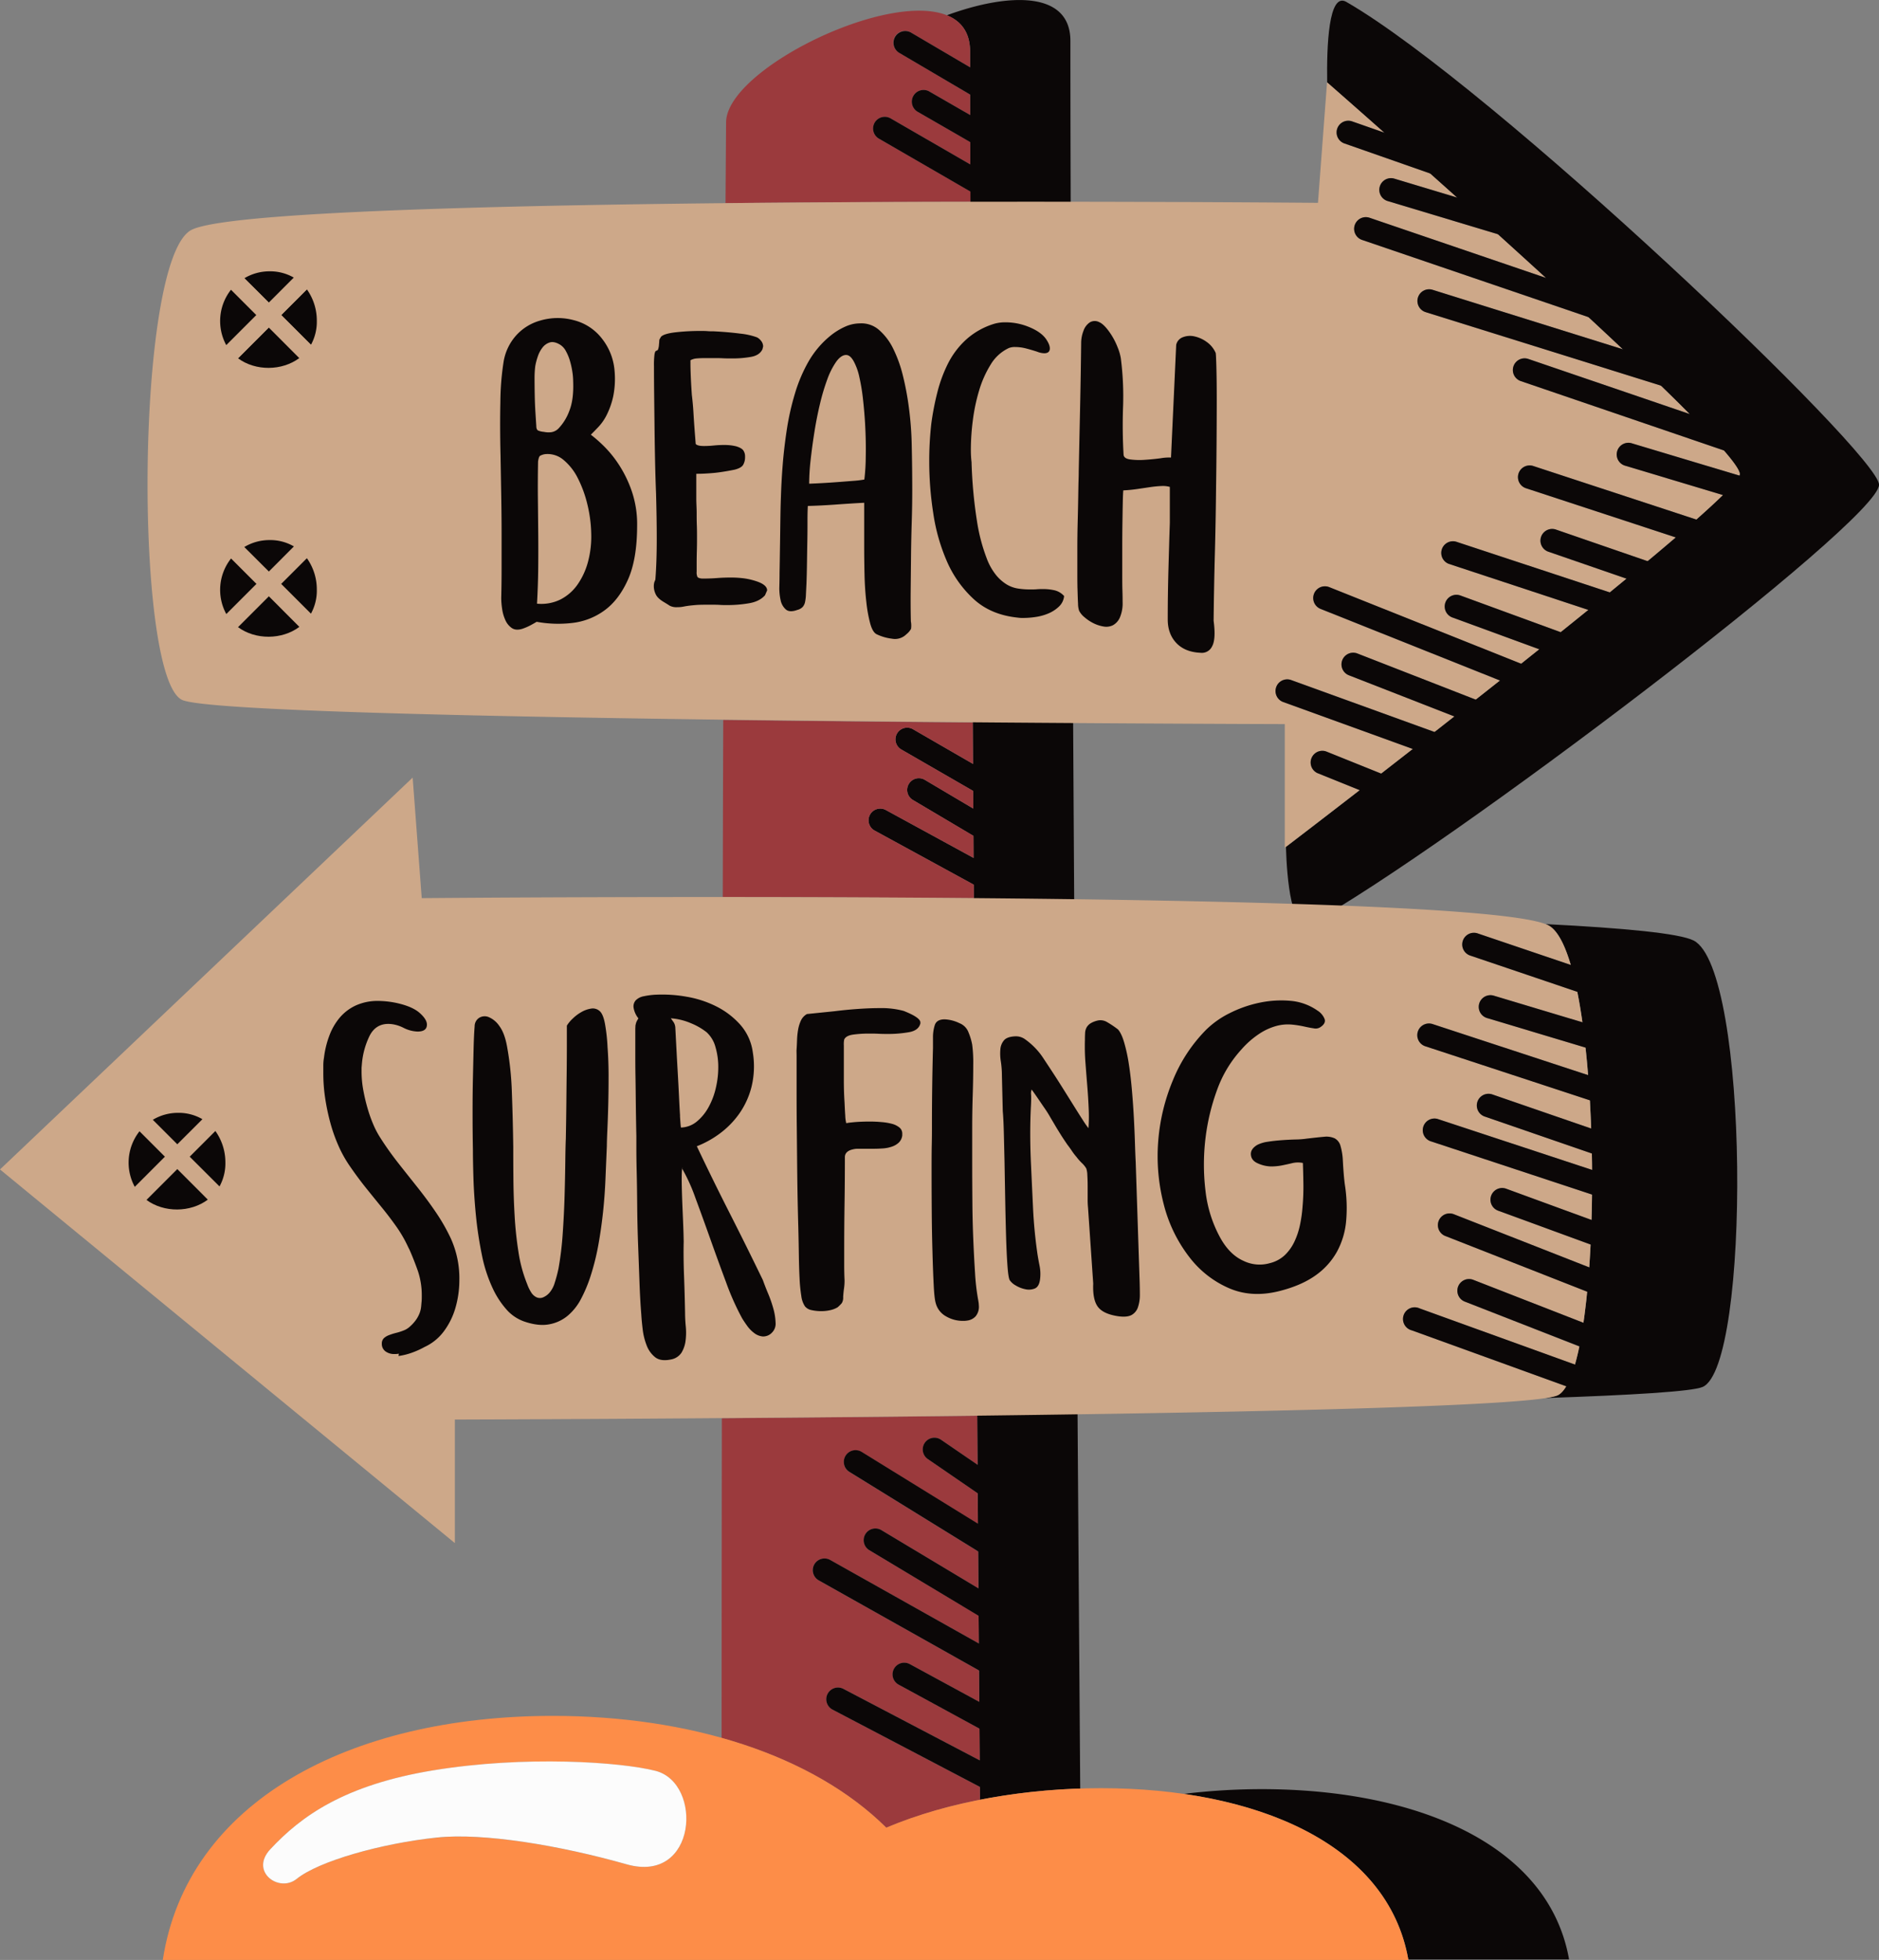 <svg xmlns="http://www.w3.org/2000/svg" width="1035.71" height="1080" viewBox="0 0 1035.71 1080"><rect x="0" y="0" width="1035.71" height="1080" fill="#808080" stroke="none"/><g id="Layer_2" data-name="Layer 2"><g id="Surfing04_551959948"><g id="Surfing04_551959948-2" data-name="Surfing04_551959948"><path d="M776.26 1079.74h88.62c-11.31-64.18-85.34-93.85-169.38-93.85a357.88 357.88.0 0 0-43 2.62C716.25 997.69 766.92 1027.22 776.26 1079.74z" fill="#0b0707"/><path d="M534.71 28.39c0 208.65 4.13 787.05 5.42 963.36a349.55 349.55.0 0 1 55.29-6.19C594.12 808.89 590 231 590 22.48 590-5.18 555.8-4 521.89 8.42 529.81 11.59 534.71 17.93 534.71 28.39z" fill="#0b0707"/><path d="M742.1 1.05c-9.81-5.67-10.87 24.41-10.55 44.41 3.3 2.88 227.14 198.59 227.4 215.79.2 13.69-237 195.41-250.14 205.44.53 17.46 3 48.18 14 42.13 74.08-40.8 312.57-221.39 312.92-241.67C1036 250.36 822.27 47.24 742.1 1.05z" fill="#0b0707"/><path d="M933.44 518.22c-7.85-3.91-38.16-6.82-81.47-9h0l1.49.65c31 16.24 31.56 247.22 5 259l-1 .36-.32.1-1.32.32h-.06l-1.82.36-.35.06-2.05.32h-.11c48-1.62 81.11-3.62 87-6.1C965 753.17 964.44 533.66 933.44 518.22z" fill="#0b0707"/><path d="M458.92 942.06a6.44 6.44.0 1 1 6-11.41L540 970c0-5.57-.08-11.37-.12-17.48l-44.5-24.2A6.43 6.43.0 1 1 501.49 917l38.24 20.78c0-5.58-.06-11.36-.12-17.29l-88.36-49.65a6.44 6.44.0 0 1 6.31-11.23l81.95 46c0-5-.07-10.1-.11-15.31L479 854.11a6.45 6.45.0 0 1 6.64-11.05l53.66 32.2c-.06-6.62-.1-13.43-.15-20.34L468.2 811.13a6.45 6.45.0 0 1 6.77-11L539 839.7q-.06-8.33-.12-16.88L511.42 804a6.44 6.44.0 1 1 7.28-10.63l20.11 13.78c-.06-8.87-.13-17.86-.18-27-49.22.61-97.85 1-140.74 1.37-.08 70.12-.13 131.13-.14 176.15 36.51 10.23 67.94 26.89 90.77 49.5a264.33 264.33.0 0 1 51.61-15.35c0-2.3.0-4.72.0-7.14z" fill="#9b3a3d"/><path d="M544.84 986.27a6.52 6.52.0 0 1-3-.73l-82.94-43.48a6.44 6.44.0 1 1 6-11.41l82.93 43.48a6.43 6.43.0 0 1-3 12.14z" fill="#0b0707"/><path d="M547.8 955.94a6.46 6.46.0 0 1-3.08-.78l-49.37-26.85A6.43 6.43.0 1 1 501.49 917l49.39 26.85a6.44 6.44.0 0 1-3.08 12.09z" fill="#0b0707"/><path d="M550 925.35a6.57 6.57.0 0 1-3.16-.83l-95.54-53.68a6.44 6.44.0 0 1 6.31-11.23l95.54 53.67A6.44 6.44.0 0 1 550 925.35z" fill="#0b0707"/><path d="M552.09 896.9a6.5 6.5.0 0 1-3.31-.92L479 854.11a6.45 6.45.0 0 1 6.64-11.05l69.78 41.87a6.45 6.45.0 0 1-3.33 12z" fill="#0b0707"/><path d="M565.51 870.06a6.48 6.48.0 0 1-3.38-1l-93.93-58a6.45 6.45.0 0 1 6.77-11l93.93 58a6.44 6.44.0 0 1-3.39 11.92z" fill="#0b0707"/><path d="M554.24 832a6.37 6.37.0 0 1-3.63-1.13L511.42 804a6.44 6.44.0 1 1 7.28-10.63l39.19 26.84A6.44 6.44.0 0 1 554.24 832z" fill="#0b0707"/><path d="M544.05 490.58a6.59 6.59.0 0 1-3.08-.79l-59.05-32.21a6.45 6.45.0 0 1 6.17-11.32l59 32.21a6.45 6.45.0 0 1-3.08 12.11z" fill="#0b0707"/><path d="M547.26 465.87A6.49 6.49.0 0 1 544 465L503.2 440.82a6.44 6.44.0 1 1 6.56-11.09l40.78 24.16a6.43 6.43.0 0 1-3.28 12z" fill="#0b0707"/><path d="M558.53 447.62a6.44 6.44.0 0 1-3.21-.86L496.81 413a6.44 6.44.0 1 1 6.44-11.16l58.52 33.82a6.44 6.44.0 0 1-3.24 12z" fill="#0b0707"/><path d="M481.92 457.58a6.45 6.45.0 0 1 6.17-11.32l48.54 26.48c0-4.05.0-8.11-.06-12.16L503.2 440.82a6.44 6.44.0 1 1 6.56-11.09l26.71 15.83c0-3.26.0-6.48-.06-9.73L496.81 413a6.44 6.44.0 1 1 6.44-11.16l33.08 19.11c-.05-7.59-.1-15.26-.13-22.81-43-.36-90.36-.81-137.55-1.42-.11 32.39-.19 65.1-.27 97.67 42.88.0 90.52.17 138.39.58.0-2.48.0-5 0-7.45z" fill="#9b3a3d"/><path d="M484.47 76.4a6.44 6.44.0 1 1 6.44-11.16L534.8 90.61c0-4.18.0-8.29.0-12.32l-29.1-16.78a6.45 6.45.0 0 1 6.44-11.17L534.74 63.4c0-3.85.0-7.61.0-11.28l-39-23A6.44 6.44.0 1 1 502.23 18l32.48 19.11V28.39c0-54.81-134.21 3.35-134.49 39q-.15 21.38-.31 44.56c45.87-.47 92.18-.69 135-.75.0-1.93.0-3.81.0-5.7z" fill="#9b3a3d"/><path d="M546.18 111.08a6.35 6.35.0 0 1-3.21-.87L484.47 76.4a6.44 6.44.0 1 1 6.44-11.16l58.5 33.81a6.44 6.44.0 0 1-3.23 12z" fill="#0b0707"/><path d="M554.51 88.67a6.44 6.44.0 0 1-3.21-.86l-45.63-26.3a6.45 6.45.0 0 1 6.44-11.17l45.63 26.31a6.44 6.44.0 0 1-3.23 12z" fill="#0b0707"/><path d="M577.85 76.46a6.37 6.37.0 0 1-3.26-.9l-78.9-46.43A6.44 6.44.0 1 1 502.23 18l78.9 46.42a6.44 6.44.0 0 1-3.28 12z" fill="#0b0707"/><path d="M778.16 733.07A6.45 6.45.0 1 1 782.55 721l85.55 31c.87-3 1.69-6.39 2.44-10L807.4 717.24a6.44 6.44.0 1 1 4.68-12l60.7 23.67c.79-5.34 1.48-11.08 2.07-17.14l-78.19-30.69a6.44 6.44.0 1 1 4.7-12L876 698.38c.29-4.1.54-8.31.75-12.6l-51-18.64a6.44 6.44.0 0 1 4.43-12.1l47.06 17.22c.13-4.63.24-9.29.28-14L788.94 629a6.44 6.44.0 1 1 4-12.23l84.61 27.9c0-3-.06-6-.11-9.07l-59.1-20.37a6.44 6.44.0 0 1 4.21-12.18l54.51 18.8c-.2-5.24-.43-10.43-.73-15.56l-90.63-29.73a6.44 6.44.0 1 1 4-12.24l85.65 28.09c-.42-5.18-.88-10.24-1.42-15.16L819.71 561a6.44 6.44.0 1 1 3.69-12.34l48.84 14.66c-.85-6-1.79-11.59-2.83-16.79L810.5 526.59a6.44 6.44.0 1 1 4.12-12.2l51.2 17.33c-3.38-11.44-7.49-19.26-12.36-21.81-38.63-20.23-621-15-621-15l-5-66.42L0 644.41l250.72 205.9V782.23s581.16-1.47 607.73-13.29c1.74-.77 3.36-2.5 4.87-5.05z" fill="#cda889"/><path d="M873.75 767.27l-2.19-.39-93.4-33.81A6.45 6.45.0 1 1 782.55 721L876 754.77a6.44 6.44.0 0 1-2.2 12.5z" fill="#0b0707"/><path d="M879.25 744.8l-2.34-.44L807.4 717.24a6.44 6.44.0 1 1 4.68-12l69.51 27.1a6.45 6.45.0 0 1-2.34 12.45z" fill="#0b0707"/><path d="M883.81 714.81l-2.35-.44-84.8-33.28a6.44 6.44.0 1 1 4.7-12l84.81 33.28a6.44 6.44.0 0 1-2.36 12.43z" fill="#0b0707"/><path d="M888.11 689.53l-2.21-.4-60.12-22a6.44 6.44.0 0 1 4.43-12.1l60.11 22a6.43 6.43.0 0 1-2.21 12.48z" fill="#0b0707"/><path d="M891.86 662.63l-2-.31L788.94 629a6.44 6.44.0 1 1 4-12.23l100.92 33.27a6.44 6.44.0 0 1-2 12.56z" fill="#0b0707"/><path d="M882.74 637.08l-2.1-.35-62.27-21.47a6.44 6.44.0 0 1 4.21-12.18l62.26 21.47a6.44 6.44.0 0 1-2.1 12.53z" fill="#0b0707"/><path d="M890.8 610.72l-2-.31-103-33.82a6.44 6.44.0 1 1 4-12.24l103 33.81a6.44 6.44.0 0 1-2 12.56z" fill="#0b0707"/><path d="M899.39 556.32l-2.07-.34L810.5 526.59a6.44 6.44.0 1 1 4.12-12.2l86.83 29.4a6.44 6.44.0 0 1-2.06 12.53z" fill="#0b0707"/><path d="M886 580.61l-1.85-.28L819.71 561a6.44 6.44.0 1 1 3.69-12.34L887.81 568A6.44 6.44.0 0 1 886 580.61z" fill="#0b0707"/><path d="M749.43 435.4 726.14 426A6.44 6.44.0 0 1 731 414.09l30.28 12.17 17.43-13.57-71.35-25.84a6.44 6.44.0 1 1 4.39-12.11l78.95 28.59 10.94-8.58-58.07-22.64a6.44 6.44.0 1 1 4.69-12l65.15 25.4L826.74 375l-98.82-39.43a6.45 6.45.0 0 1 4.77-12l105.69 42.19 10-8-47.85-17.52A6.44 6.44.0 0 1 805 328.15l55.19 20.19c5.17-4.13 10.26-8.24 15.25-12.27L798.6 310.72a6.44 6.44.0 0 1 4-12.23l84.65 27.93 9.22-7.57-43.25-14.91a6.45 6.45.0 0 1 4.2-12.19l50.67 17.47c5.5-4.57 10.7-9 15.52-13.09L841 269a6.45 6.45.0 0 1 4-12.26L935 286.29c5.85-5.17 10.8-9.72 14.67-13.52l-53.72-16.11a6.44 6.44.0 1 1 3.7-12.33l59.15 17.74.18-.82c0-2-3.23-6.61-8.83-13.07L838.26 210a6.44 6.44.0 0 1 4.16-12.2l88.82 30.29c-4.84-4.88-10.17-10.15-15.89-15.68L785.81 172a6.44 6.44.0 1 1 3.85-12.3l104.7 32.72c-6.1-5.76-12.43-11.67-18.91-17.69L750.77 132.2A6.44 6.44.0 1 1 754.92 120L852 153.1c-8.84-8.1-17.74-16.17-26.48-24.08L764.94 110.8a6.44 6.44.0 1 1 3.72-12.33L803 108.81c-5.1-4.57-10.07-9-14.86-13.28L741.05 79.05a6.44 6.44.0 0 1 4.26-12.16L762.85 73c-19-16.83-31.38-27.64-31.38-27.64l-5 66.42s-582.37-5.29-621 14.94c-31 16.24-31.56 247.22-5 259s607.71 13.29 607.71 13.29v68.08S724.81 454.46 749.43 435.4z" fill="#cda889"/><path d="M802.9 421.05l-2.19-.37-93.4-33.83a6.44 6.44.0 1 1 4.39-12.11l93.39 33.83a6.43 6.43.0 0 1-2.19 12.48z" fill="#0b0707"/><path d="M815.37 399.67l-2.33-.44-69.52-27.12a6.44 6.44.0 1 1 4.69-12l69.5 27.09a6.45 6.45.0 0 1-2.34 12.46z" fill="#0b0707"/><path d="M765.05 441.19l-2.4-.47L726.14 426A6.44 6.44.0 0 1 731 414.09l36.5 14.69a6.44 6.44.0 0 1-2.4 12.41z" fill="#0b0707"/><path d="M856.43 386.33l-2.37-.47L727.92 335.53a6.45 6.45.0 0 1 4.77-12l126.13 50.34a6.45 6.45.0 0 1-2.39 12.44z" fill="#0b0707"/><path d="M862.89 362.64l-2.22-.39-60.12-22A6.44 6.44.0 0 1 805 328.15l60.13 22a6.44 6.44.0 0 1-2.21 12.49z" fill="#0b0707"/><path d="M901.53 344.34l-2-.33L798.6 310.72a6.44 6.44.0 0 1 4-12.23l100.9 33.29a6.44 6.44.0 0 1-2 12.56z" fill="#0b0707"/><path d="M917.63 325.76l-2.11-.35-62.26-21.47a6.45 6.45.0 0 1 4.2-12.19l62.27 21.47a6.45 6.45.0 0 1-2.1 12.54z" fill="#0b0707"/><path d="M946.08 303.15l-2-.33L841 269a6.45 6.45.0 0 1 4-12.26l103 33.82a6.44 6.44.0 0 1-2 12.56z" fill="#0b0707"/><path d="M928.37 216.2l-1.93-.29L785.81 172a6.44 6.44.0 1 1 3.85-12.3l140.62 43.94a6.44 6.44.0 0 1-1.91 12.59z" fill="#0b0707"/><path d="M908.51 185.61l-2.08-.35L750.77 132.2A6.44 6.44.0 1 1 754.92 120l155.67 53.06a6.44 6.44.0 0 1-2.08 12.54z" fill="#0b0707"/><path d="M968.63 254.13l-2.09-.35L838.26 210a6.44 6.44.0 0 1 4.16-12.2L970.7 241.59a6.44 6.44.0 0 1-2.07 12.54z" fill="#0b0707"/><path d="M962.19 276.25l-1.86-.26-64.41-19.33a6.44 6.44.0 1 1 3.7-12.33L964 263.65a6.43 6.43.0 0 1-1.84 12.6z" fill="#0b0707"/><path d="M843 134l-1.86-.28L764.94 110.8a6.44 6.44.0 1 1 3.72-12.33l76.21 22.93A6.45 6.45.0 0 1 843 134z" fill="#0b0707"/><path d="M810.27 102.88l-2.12-.36-67.1-23.47a6.44 6.44.0 0 1 4.26-12.16l67.1 23.48a6.44 6.44.0 0 1-2.14 12.51z" fill="#0b0707"/><path d="M669.61 306.2q.48-17.82.67-35.83.19-12.83.29-26.07c.06-8.82.1-16.82.1-24.05s-.07-13.18-.2-17.91-.25-7.34-.38-7.86a14.54 14.54.0 0 0-5.07-6.14 18 18 0 0 0-6.76-3 10.84 10.84.0 0 0-6.31.49 5.79 5.79.0 0 0-3.63 4.21l-2.86 62.09a26.17 26.17.0 0 0-5.73.39c-2.79.38-5.69.66-8.69.86a39.3 39.3.0 0 1-8-.2c-2.35-.3-3.59-1.18-3.72-2.59-.51-8.8-.6-17.66-.28-26.53a164.25 164.25.0 0 0-1.25-26.73 28.51 28.51.0 0 0-1.83-6.14 38.4 38.4.0 0 0-3.54-6.9c-2.43-3.7-4.63-6-6.61-6.81a5.23 5.23.0 0 0-5.17.21 9.18 9.18.0 0 0-3.45 4.68 18.4 18.4.0 0 0-1.25 6.71q-.2 17.43-.58 35.07t-.76 35.46c0 .52.0 2.11-.09 4.79s-.13 6-.2 10-.16 8.41-.29 13.32-.19 9.81-.19 14.66v12.17c0 3.91.0 7.38.1 10.46s.16 5.62.29 7.65a13.11 13.11.0 0 0 .57 3.84 11.11 11.11.0 0 0 3 3.63 23.07 23.07.0 0 0 4.89 3.27 19.71 19.71.0 0 0 5.56 1.82 8.28 8.28.0 0 0 5.17-.67 8.89 8.89.0 0 0 3.84-4.22 19.8 19.8.0 0 0 1.53-8.62c0-1.16.0-3.26-.1-6.33s-.09-6.64-.09-10.73v-13q0-6.9.09-13.13c.07-4.16.12-7.88.19-11.21s.16-5.68.29-7.09a76.64 76.64.0 0 0 7.86-.77l7.19-1.06q3.35-.47 6-.57a13.71 13.71.0 0 1 4.6.49v19.92c-.12 3.58-.26 7.57-.38 12s-.26 9-.39 13.71-.22 9.45-.29 14.17-.09 9.14-.09 13.23q0 8 4.76 13t13.31 5.37a6.22 6.22.0 0 0 6.38-3.55q2.19-3.93.84-14.08Q669.14 324 669.61 306.2zm-88.35 19.08a28.12 28.12.0 0 0-6.23-.68c-1.15.0-2.33.0-3.55.11s-2.52.09-3.93.09a41.48 41.48.0 0 1-6.42-.49 17.33 17.33.0 0 1-6.13-2.19 23.53 23.53.0 0 1-5.85-5.09 32.73 32.73.0 0 1-5.17-9.09 99.37 99.37.0 0 1-5.46-20.71 256.86 256.86.0 0 1-3-32.58c-.13-1-.22-2.13-.29-3.35s-.09-2.52-.09-3.93a127.29 127.29.0 0 1 1.05-15.43 101.2 101.2.0 0 1 3.45-16.58 58.47 58.47.0 0 1 6.42-14.47 23.07 23.07.0 0 1 10-9.1 8.87 8.87.0 0 1 3.45-.57 24.43 24.43.0 0 1 6.32.86c2.17.57 4 1.12 5.56 1.63l.29.09.28.11a11.17 11.17.0 0 0 3.64.75c2 0 3.07-.89 3.07-2.67.0-1.41-.71-3.13-2.11-5.19-1.79-2.53-4.82-4.72-9.1-6.5a33.93 33.93.0 0 0-13.13-2.69 21.79 21.79.0 0 0-6.13.76 40.79 40.79.0 0 0-15.43 8.54A45.78 45.78.0 0 0 522.7 2e2a77.23 77.23.0 0 0-6 16.09 152.08 152.08.0 0 0-3.35 17.25 180.8 180.8.0 0 0-1.15 21.47 185 185 0 0 0 2.2 27.88A104 104 0 0 0 522 309.46a61.49 61.49.0 0 0 14.85 20.8q9.39 8.53 24 10.06a19.23 19.23.0 0 0 3.45.19 45.55 45.55.0 0 0 6.8-.57 28 28 0 0 0 7-2 19.25 19.25.0 0 0 5.65-3.74 9.14 9.14.0 0 0 2.79-5.75A10.15 10.15.0 0 0 581.26 325.28zm-138.85 9.2a5.89 5.89.0 0 0 1.34-2.78 22.9 22.9.0 0 0 .48-4.12q.11-2.4.29-5.85c.13-3.44.23-7.29.29-11.5s.12-8.36.2-12.45.08-7.83.08-11.22.08-6 .2-7.76q7.27-.18 15.23-.76t15.82-1v24q0 7.68.19 15.71t1 15a77.75 77.75.0 0 0 2.12 11.78c.89 3.26 2.1 5.28 3.63 6a26.64 26.64.0 0 0 8.34 2.41 8.85 8.85.0 0 0 7.95-2.41 10 10 0 0 0 2.59-3 12.63 12.63.0 0 0-.09-4.13c-.13-5.48-.16-11.3-.1-17.42s.13-12.34.19-18.6.2-12.46.39-18.59.28-12 .28-17.63q0-12.65-.28-24.63a184.27 184.27.0 0 0-1.63-21.37 154.93 154.93.0 0 0-3.26-17.25 71.87 71.87.0 0 0-5.36-14.85 32.82 32.82.0 0 0-7.77-10.25A14.72 14.72.0 0 0 474 178.2a20.24 20.24.0 0 0-8.15 1.8 36.44 36.44.0 0 0-7.86 4.8 50.72 50.72.0 0 0-6.9 6.7 52.85 52.85.0 0 0-5.46 7.77 84.21 84.21.0 0 0-7.47 17.64 143.84 143.84.0 0 0-4.41 19.44c-1 6.58-1.79 13.08-2.3 19.45s-.83 12.34-1 17.83c-.13 3.06-.22 6.86-.29 11.4s-.12 9-.19 13.41-.13 8.31-.18 11.7-.1 5.46-.1 6.23q0 2.88-.11 6.89a30.14 30.14.0 0 0 .68 7.38 9.27 9.27.0 0 0 2.88 5.18c1.4 1.21 3.51 1.31 6.32.28A6.13 6.13.0 0 0 442.41 334.48zM470 265c-3.19.26-6.52.52-10 .77s-6.58.44-9.39.57-4.35.2-4.6.2a121.6 121.6.0 0 1 .86-13.51q.85-7.58 2.11-15.43t3.06-15.33a115.51 115.51.0 0 1 4-13.32 41.57 41.57.0 0 1 4.79-9.49c1.72-2.42 3.48-3.71 5.26-3.84s3.13 1.13 4.42 3.36a32.31 32.31.0 0 1 3.15 8.72 107.75 107.75.0 0 1 2 12.07q.76 6.72 1.15 13.23.58 10.16.39 18.87a108.94 108.94.0 0 1-.77 12.37A55 55 0 0 1 470 265zM360.68 320.77a8.58 8.58.0 0 0-.29 2.49 10.25 10.25.0 0 0 1.05 4.22c.7 1.53 2.27 3 4.69 4.4 1.28.77 2.31 1.42 3.07 1.92a8.08 8.08.0 0 0 4.22.77 15.34 15.34.0 0 0 3.26-.29c.89-.18 1.84-.34 2.87-.48s2.23-.25 3.64-.38 3.33-.19 5.75-.19h4c1.14.0 2.46.0 3.93.1s3 .09 4.5.09a69.72 69.72.0 0 0 11.5-1c3.83-.64 6.77-2.1 8.81-4.41l1.16-2.68c0-1.91-1.73-3.51-5.18-4.78a38.21 38.21.0 0 0-7.38-1.83 56.75 56.75.0 0 0-7.38-.47c-2.55.0-5.11.08-7.66.28s-5.31.29-8.25.29c-1.4-.13-2.26-.45-2.58-.95A6 6 0 0 1 384 315v-4.21q0-3.63.1-7.08t.09-7.08c0-2.42.0-4.79-.09-7.08s-.1-4.66-.1-7.08-.2-5.07-.2-7.56V261.07c1.16.0 2.6.0 4.32-.09s3.54-.2 5.46-.38 3.86-.46 5.84-.78 3.8-.67 5.46-1c2.56-.64 4.15-1.57 4.8-2.78a8.25 8.25.0 0 0 1-3.93v-.76a5.75 5.75.0 0 0-.86-3q-.87-1.43-3.93-2.38a25 25 0 0 0-3.17-.58 30.34 30.34.0 0 0-3.35-.19 57.36 57.36.0 0 0-5.94.29c-1.91.19-3.7.28-5.37.28q-3.64.0-4.59-1.14c-.26-3.33-.49-6.25-.68-8.8s-.38-5.42-.57-8.61-.48-6.39-.87-9.57q-.37-5.17-.57-9.67c-.12-3-.2-5.39-.2-7.17v-2.3a8.59 8.59.0 0 1 3.46-1q2.1-.18 4.8-.18h4.4c1.79.0 3.51.0 5.17.09s3.39.09 5.17.09a57.54 57.54.0 0 0 10.45-.87c3.14-.57 5.21-2 6.23-4.18l.38-1.54a4.91 4.91.0 0 0-1.24-3.22 6.35 6.35.0 0 0-2.21-1.83 38.67 38.67.0 0 0-9.29-2.05q-6.61-.85-14.47-1.25c-1.15.0-2.3.0-3.45-.1s-2.3-.1-3.45-.1a120.51 120.51.0 0 0-14.37.77q-6.33.77-7.86 2.49l-.86 1.54-.1 1.53-.19 2.1c-.26 1.42-.52 2.15-.76 2.2l-.87.4c-.32.18-.58.82-.76 1.91a46 46 0 0 0-.29 6.61q0 6.53.09 14.66t.2 17.35c.06 6.13.16 12.41.29 18.88s.31 12.87.57 19.25q.18 6.53.28 12.74t.1 12q0 6.53-.19 12.17c-.13 3.78-.32 7.25-.58 10.45zm-68.42 23.87c1.34-.71 2.52-1.38 3.55-2a66.12 66.12.0 0 0 19.25.67 37 37 0 0 0 17.92-6.8q8.06-5.76 13.13-17.06t5.08-29.9A56.26 56.26.0 0 0 348 270a65.59 65.59.0 0 0-7.47-14.85A61.88 61.88.0 0 0 332 245a76.26 76.26.0 0 0-6.33-5.47q1.73-1.71 4.21-4.31a27.56 27.56.0 0 0 4.6-6.7A43.13 43.13.0 0 0 338 218.43a48.64 48.64.0 0 0 .76-14 32.65 32.65.0 0 0-6.8-17.64 28.24 28.24.0 0 0-15.62-10.34 34 34 0 0 0-18.59.2 28 28 0 0 0-12.94 7.85 28.65 28.65.0 0 0-7.18 14.57 148.6 148.6.0 0 0-1.82 22.32q-.3 13.71.09 29.81c.13 7.27.26 14.54.38 21.74s.2 14.19.2 20.9V313c0 6.08-.07 11.59-.2 16.58a41.49 41.49.0 0 0 .48 5.83 22.54 22.54.0 0 0 1.73 6.15A10.47 10.47.0 0 0 282 346c1.53 1.09 3.5 1.25 5.94.49A30.47 30.47.0 0 0 292.26 344.64zM311.9 193.43a26.14 26.14.0 0 1 2.21 5.27 45 45 0 0 1 1.34 5.94 36.11 36.11.0 0 1 .48 5.55q.38 10-2.11 16.2a28 28 0 0 1-5.75 9.48 7 7 0 0 1-4.31 2.3 12.46 12.46.0 0 1-3.93-.19 10.72 10.72.0 0 1-3.07-.68c-.77-.31-1.15-1.18-1.15-2.57-.13-1.93-.29-4.41-.48-7.48s-.32-6.16-.38-9.3-.1-6.17-.1-9.1a51.75 51.75.0 0 1 .39-7.1 33.51 33.51.0 0 1 1.34-5.16 16.47 16.47.0 0 1 2.59-5 8.11 8.11.0 0 1 4-2.87q2.4-.76 5.65 1.15A9.19 9.19.0 0 1 311.9 193.43zm-14.27 57.78a7.62 7.62.0 0 1 3.35-1 13.6 13.6.0 0 1 9.68 3.26 31.06 31.06.0 0 1 7.76 9.88 64.73 64.73.0 0 1 5.27 14.28 74.75 74.75.0 0 1 2.2 16.48 54.11 54.11.0 0 1-1.72 15.23A39.81 39.81.0 0 1 318.42 322a25.85 25.85.0 0 1-9.49 8.34A23.88 23.88.0 0 1 296 332.65q.58-10.33.67-20t0-19.17q-.09-9.48-.19-19.07t.1-20.12C296.83 252.6 297.18 251.58 297.63 251.21z" fill="#0b0707"/><path d="M699.92 696.05a20.29 20.29.0 0 1-14.47-1.25q-7.58-3.36-12.74-12.56a69.75 69.75.0 0 1-8.24-26.06 120.85 120.85.0 0 1 0-28.95 118.41 118.41.0 0 1 6.41-26.71 66 66 0 0 1 13.33-22.15 48.86 48.86.0 0 1 10.35-9 32.48 32.48.0 0 1 9.29-4.11 24.33 24.33.0 0 1 8.14-.68 57 57 0 0 1 6.81 1.06c2 .44 3.73.8 5.27 1a4.77 4.77.0 0 0 3.64-.58c2.17-1.4 3-2.94 2.39-4.6a9.71 9.71.0 0 0-3.92-4.6 30.35 30.35.0 0 0-14.95-5.37 58 58 0 0 0-17.06 1.06 66.89 66.89.0 0 0-16.39 5.75 50.42 50.42.0 0 0-12.93 9.11 85.13 85.13.0 0 0-18.31 27.78A108.67 108.67.0 0 0 638.4 629a105.79 105.79.0 0 0 3 34.4 79.31 79.31.0 0 0 14.85 30.18 55 55 0 0 0 21.47 16.39q12.45 5.28 27.6 1.43 12.06-3.06 19.83-8.62A39.22 39.22.0 0 0 737 689.62a43.28 43.28.0 0 0 5-16.86 81.93 81.93.0 0 0-.66-19.64c-.26-1.8-.48-3.91-.68-6.33s-.35-4.86-.48-7.29a35 35 0 0 0-1.34-8.23 6.72 6.72.0 0 0-3.15-4 11.12 11.12.0 0 0-5.86-.86c-2.42.2-5.55.56-9.39 1a46.87 46.87.0 0 1-6.22.49c-2.5.07-5.08.19-7.76.39s-5.24.47-7.67.86a18.12 18.12.0 0 0-5.75 1.72q-3.84 2.29-3.54 5.46c.19 2.12 1.43 3.67 3.73 4.69a18.62 18.62.0 0 0 7.29 1.74 31.58 31.58.0 0 0 6.13-.58c1.92-.39 3.8-.8 5.65-1.25a13.85 13.85.0 0 1 5.85-.09c.12 3.32.22 7.09.28 11.31a126 126 0 0 1-.48 13 74.14 74.14.0 0 1-1.43 10 41.1 41.1.0 0 1-3.07 9.12 25.25 25.25.0 0 1-5.18 7.28 18.33 18.33.0 0 1-8 4.41zM552.73 612.29c.26 2.81.45 6.69.58 11.59s.25 10.39.39 16.39q.18 10.17.38 21.08t.48 20.32q.29 9.39.76 15.9t1.25 7.87a9.58 9.58.0 0 0 3.26 2.88 16.47 16.47.0 0 0 5.36 2.1 8.74 8.74.0 0 0 5.17-.39c1.54-.64 2.5-2.23 2.88-4.79a23.34 23.34.0 0 0-.28-8q-.87-4.41-1.26-7.29-1.71-12.06-2.29-24.33T568.26 641q-.39-8.43-.39-16.37t.39-15.25c.12-2.29.16-4.27.1-5.93a6.59 6.59.0 0 1 .28-3.07c.77 1 1.85 2.56 3.26 4.6l3.26 4.79c1.27 1.79 2.4 3.52 3.35 5.17s2 3.37 3 5.09 2.08 3.44 3.16 5.17 2.34 3.61 3.74 5.65c.9 1.15 1.72 2.3 2.49 3.46a33.24 33.24.0 0 0 2.49 3.25 28.09 28.09.0 0 0 2.88 3.26 13.47 13.47.0 0 1 2.49 3.06 12.48 12.48.0 0 1 .58 3.64c.12 1.93.18 4 .18 6.33v6.71a44.15 44.15.0 0 0 .21 5l2.86 41.78c-.26 6 .64 10.32 2.69 12.93s5.87 4.32 11.5 5.09q4.59.57 7-.77a7.66 7.66.0 0 0 3.45-4.22 21.14 21.14.0 0 0 1.06-7.19q0-4.31-.2-9.48L626 640.27q-.19-3.43-.39-9.68c-.13-4.14-.31-8.71-.57-13.7s-.61-10.13-1.06-15.43-1-10.25-1.72-14.85a91 91 0 0 0-2.59-12.07c-1-3.45-2.17-5.88-3.44-7.29a54.91 54.91.0 0 0-6.14-4.11 7.08 7.08.0 0 0-4.6-.87 13.18 13.18.0 0 0-4.22 1.54 6.63 6.63.0 0 0-2.3 2.29 7 7 0 0 0-.86 3.17c-.07 1.21-.1 2.52-.1 3.92a115.1 115.1.0 0 0 .29 12.36q.48 6.44 1 12.75t.77 12.27a90.5 90.5.0 0 1-.1 11.11 52.71 52.71.0 0 1-3.07-4.41q-2.1-3.25-4.79-7.56t-5.75-9.19q-3.06-4.9-5.94-9.31c-1.92-2.94-3.67-5.58-5.27-8a36.87 36.87.0 0 0-3.93-5.07 38.73 38.73.0 0 0-5.94-5.27 8.6 8.6.0 0 0-5.56-1.82c-3.06.13-5.17.86-6.32 2.21a8.68 8.68.0 0 0-2 5 27.26 27.26.0 0 0 .29 6.8 53.67 53.67.0 0 1 .57 7.86zm-16.85 8.62q0-8.22.29-17.54t.28-16.57a76.29 76.29.0 0 0-.57-11.12 33.76 33.76.0 0 0-2.37-7.57 8.67 8.67.0 0 0-4.66-4.3 20.58 20.58.0 0 0-8.17-2.11q-4.36.0-5.42 3.16a22.08 22.08.0 0 0-1 7v5.55q-.59 22.43-.57 43.89c0 1.79.0 4.91-.1 9.39s-.1 9.72-.1 15.72q0 10 .09 21.46t.39 21.75q.27 10.26.67 18.11c.24 5.24.63 8.7 1.14 10.35a11.65 11.65.0 0 0 5.7 7.29 18.13 18.13.0 0 0 9.11 2.48 13.2 13.2.0 0 0 2.66-.18 7.57 7.57.0 0 0 4.49-2.3 8.16 8.16.0 0 0 1.82-5.75l-.1-1.54-.28-1.73a119.66 119.66.0 0 1-1.73-14.84q-.58-8.91-1-19.18t-.48-21q-.09-10.73-.09-20.5zm-96.79-39.09v15.52c0 7 0 14.95.1 23.77s.16 18.08.28 27.78.32 19 .57 27.8q.19 7.84.29 14.95c.07 4.72.2 9 .39 12.74a85.64 85.64.0 0 0 .95 9.67 13.26 13.26.0 0 0 2 5.76 6.07 6.07.0 0 0 3.64 2.11 24.64 24.64.0 0 0 5.37.57 22.53 22.53.0 0 0 5.08-.57 13.41 13.41.0 0 0 3.92-1.54 19.9 19.9.0 0 0 2.31-2.3 5.75 5.75.0 0 0 .76-3.44c.13-1.93.29-3.49.48-4.7a29.65 29.65.0 0 0 .29-4.5c-.14-2.94-.19-5.78-.19-8.53v-8.54q0-12.82.19-25.48t.18-25.5c.13-2 1.55-3.37 4.23-4a10.54 10.54.0 0 1 2.87-.37h8.62c1.79.0 3.58-.08 5.36-.2a19.19 19.19.0 0 0 4.9-1 10.48 10.48.0 0 0 3.73-2.2 6.56 6.56.0 0 0 1.92-3.93v-1a4.24 4.24.0 0 0-1.63-3.44 11 11 0 0 0-4.12-2 32.4 32.4.0 0 0-5.75-.94c-2.17-.2-4.28-.29-6.32-.29q-5.17.0-9.11.38c-2.62.25-3.93.45-3.93.57a19.28 19.28.0 0 1-.56-4.21q-.21-3.06-.39-7.29-.39-5.55-.39-12.07V576.16a13.86 13.86.0 0 1 .2-3.35q.94-2.1 4.79-2.69a63.41 63.41.0 0 1 9-.57c1.65.0 3.31.0 5 .09s3.39.11 5.18.11a65.58 65.58.0 0 0 11.88-1c3.45-.64 5.5-2.24 6.13-4.79v-.58c0-1.78-3.06-3.9-9.19-6.32a47.24 47.24.0 0 0-13.42-1.55c-3.83.0-7.92.18-12.26.49s-8.56.74-12.65 1.25l-15 1.53a8 8 0 0 0-3.35 3.65 20.15 20.15.0 0 0-1.54 5.07 41.17 41.17.0 0 0-.57 5.76c-.07 2-.16 3.86-.29 5.65zm-63 62.29a97.62 97.62.0 0 1 7.19 15.9q3.91 10.53 8.24 22.72t8.72 23.95A143.23 143.23.0 0 0 409 726.33c.76 1.28 1.72 2.7 2.87 4.3a18.37 18.37.0 0 0 3.93 4 9 9 0 0 0 4.7 1.82 6.66 6.66.0 0 0 5-2.11 6.88 6.88.0 0 0 2-5.55 32.31 32.31.0 0 0-1.25-7.77 69.59 69.59.0 0 0-2.87-8.24c-1.15-2.74-2.1-5.21-2.87-7.37q-9-18.59-18.31-36.91t-18.11-36.87a53.88 53.88.0 0 0 12.27-6.72 48.58 48.58.0 0 0 10.83-10.83 44.73 44.73.0 0 0 7-15 47.42 47.42.0 0 0 .76-19.17 28.64 28.64.0 0 0-6.89-15.23 44.26 44.26.0 0 0-13.13-10.06 57.94 57.94.0 0 0-16.38-5.37 76.38 76.38.0 0 0-16.68-1.15 41.07 41.07.0 0 0-7 .87 8.31 8.31.0 0 0-4.4 2.2 5 5 0 0 0-1.25 4 12.56 12.56.0 0 0 2.68 6 14.28 14.28.0 0 0-1.24 2.29l-.39 1.53-.09 1.82V579.9c0 4 0 8.37.09 13.22s.13 10.11.2 15.72.16 11.38.29 17.24v6.33c0 3.59.05 8.12.19 13.62s.22 11.68.28 18.58.22 13.87.48 20.89.52 13.92.76 20.71.58 12.77 1 18c.13 2.3.38 5 .77 8.25a35.46 35.46.0 0 0 2.2 8.91 15.08 15.08.0 0 0 4.69 6.52q3.06 2.39 8.63 1.25a8.8 8.8.0 0 0 5.94-3.85 16.84 16.84.0 0 0 2.2-6.6 34.66 34.66.0 0 0 .1-7.77q-.39-4-.39-7.48-.18-10-.57-20.5t-.19-18.58q0-1-.09-4.41c-.07-2.31-.17-4.92-.29-7.87s-.26-6-.39-9.29-.22-6.29-.28-9.1-.07-5.18.0-7.09.22-3 .47-3.26zm-1.24-29.23c-.2-3.12-.39-6.71-.58-10.73s-.42-8.24-.67-12.65-.48-8.44-.67-12.07-.36-6.68-.48-9.1-.2-3.72-.2-3.85a6.39 6.39.0 0 0-.86-3.06l-1.62-2.29a34.05 34.05.0 0 1 11 2.68 35 35 0 0 1 8.71 5 16.85 16.85.0 0 1 4.8 7.85 39 39 0 0 1 1.63 10.74 49.66 49.66.0 0 1-1.25 11.69 40.43 40.43.0 0 1-4 10.82 27.1 27.1.0 0 1-6.51 8.05 14.33 14.33.0 0 1-8.81 3.36C375.14 620.14 375 618 374.8 614.88zM261.05 577.61q-.18 7.47-.38 16.56t-.19 19.37q0 10.26.19 20.21.0 6 .29 15.43t1.34 20.32a211 211 0 0 0 3.26 21.74A79.92 79.92.0 0 0 272 710.8a48.42 48.42.0 0 0 7.47 11.12 23.24 23.24.0 0 0 10.16 6.51c5.1 1.66 9.62 2.08 13.51 1.24a21.93 21.93.0 0 0 10.06-4.89 30.47 30.47.0 0 0 7.09-9.09 78 78 0 0 0 5-11.79 134.4 134.4.0 0 0 4.51-17.82q1.62-9 2.59-18.12t1.34-18.2q.38-9.1.77-18.31.0-2.67.28-8.71t.48-13.71q.19-7.65.19-16.1c0-5.61-.19-10.92-.57-15.9a98.74 98.74.0 0 0-1.44-13c-.7-3.71-1.76-6.07-3.16-7.1a5.59 5.59.0 0 0-4.51-1.14 15.35 15.35.0 0 0-5.17 1.82 23 23 0 0 0-4.79 3.55 19.53 19.53.0 0 0-3.36 4v10.63q0 6.62-.09 14.85c-.07 5.5-.13 11.4-.19 17.73s-.16 12.75-.29 19.27q-.18 3.63-.28 12.17t-.39 18.87q-.29 10.35-1.05 21.18a174.21 174.21.0 0 1-2.3 19.07 74.14 74.14.0 0 1-2.12 8 14.78 14.78.0 0 1-2.68 5.18A9.55 9.55.0 0 1 299.1 715a4.56 4.56.0 0 1-3.45-.19 7 7 0 0 1-2.88-2.68 22.56 22.56.0 0 1-2.21-4.59 77.83 77.83.0 0 1-4.78-17.65A198.63 198.63.0 0 1 283.67 670q-.59-10.15-.68-19.93t-.08-17.82q-.21-15.53-.77-30.28a168.47 168.47.0 0 0-2.69-25.5c-.9-4.84-2.3-8.56-4.22-11.11a13.4 13.4.0 0 0-5.84-4.89 5.79 5.79.0 0 0-5.27.39 5.53 5.53.0 0 0-2.5 4.69C261.37 568.61 261.18 572.62 261.05 577.61zm-41.39 169.6a36.57 36.57.0 0 0 7.66-1.92 45.55 45.55.0 0 0 6.71-3.06 27.54 27.54.0 0 0 10.63-8.63 40.23 40.23.0 0 0 6.24-12.45 55.21 55.21.0 0 0 2.3-15.91 53.23 53.23.0 0 0-4.8-23 104 104 0 0 0-8.05-14.08c-3.06-4.53-6.36-9-9.86-13.42s-7.07-8.88-10.64-13.42-7-9.29-10.16-14.27a47 47 0 0 1-3.74-7 74.92 74.92.0 0 1-3.25-9A101.25 101.25.0 0 1 200.3 601a56.54 56.54.0 0 1-1-10.35v-2.29l.18-2.11a43.38 43.38.0 0 1 4.31-15.62q3.36-6.42 10.26-6.42a17.34 17.34.0 0 1 3.83.48 20.27 20.27.0 0 1 4.42 1.62 18.49 18.49.0 0 0 7.85 2.12q5.18.0 5.17-3.84.0-2.87-4-6.42t-12.65-5.47a51.74 51.74.0 0 0-10.16-1.15 29.27 29.27.0 0 0-12.17 2.4 25.76 25.76.0 0 0-8.91 6.62 33.31 33.31.0 0 0-5.85 10 51.46 51.46.0 0 0-3 12.27 24 24 0 0 0-.37 4.22v4.21a91.1 91.1.0 0 0 1 13.71 118.85 118.85.0 0 0 2.87 13.7 87.48 87.48.0 0 0 4.51 12.74 66.92 66.92.0 0 0 6.13 11q4.6 6.69 9 12.16t8.62 10.64q4.22 5.17 7.95 10.43A70.92 70.92.0 0 1 225 687.23l.77 1.53q2.29 5.18 4.5 11.4a42.09 42.09.0 0 1 2.21 14.09c0 1 0 2-.1 3s-.16 1.95-.28 3a13.48 13.48.0 0 1-1.06 3.93 16.64 16.64.0 0 1-2.2 3.73 22.3 22.3.0 0 1-2.88 3.07 11 11 0 0 1-2.87 1.91 30.68 30.68.0 0 1-4.6 1.54 34.63 34.63.0 0 0-4 1.25 8.92 8.92.0 0 0-2.79 1.62 4.12 4.12.0 0 0-1.24 2.68v.4a5.06 5.06.0 0 0 1.92 4.21 8 8 0 0 0 5.17 1.53 10.73 10.73.0 0 0 2.3-.19z" fill="#0b0707"/><path d="M148.2 166.78 162 153a26.11 26.11.0 0 0-13.5-3.49 26.93 26.93.0 0 0-13.84 3.83z" fill="#0b0707"/><path d="M169.16 159.47 155 173.61l16.4 16.4a26.51 26.51.0 0 0 3.23-13.37A29.59 29.59.0 0 0 169.16 159.47z" fill="#0b0707"/><path d="M148.2 180.44l-17 17c9.66 7.12 24.24 7 33.81-.15z" fill="#0b0707"/><path d="M141.36 173.61l-14-14a27.83 27.83.0 0 0-2.62 30.62z" fill="#0b0707"/><path d="M148.2 314.93 162 301.1a25.92 25.92.0 0 0-13.5-3.5 26.93 26.93.0 0 0-13.84 3.83z" fill="#0b0707"/><path d="M169.16 307.6 155 321.76l16.4 16.39a26.46 26.46.0 0 0 3.23-13.35A29.66 29.66.0 0 0 169.16 307.6z" fill="#0b0707"/><path d="M148.2 328.59l-17 17c9.66 7.11 24.24 7 33.81-.15z" fill="#0b0707"/><path d="M141.36 321.75l-14-14a27.83 27.83.0 0 0-2.62 30.62z" fill="#0b0707"/><path d="M97.74 630.54l13.83-13.82a26 26 0 0 0-13.5-3.5 27 27 0 0 0-13.84 3.83z" fill="#0b0707"/><path d="M118.71 623.23l-14.14 14.15L121 653.77a26.47 26.47.0 0 0 3.23-13.36A29.65 29.65.0 0 0 118.71 623.23z" fill="#0b0707"/><path d="M97.74 644.21l-17 17c9.65 7.1 24.24 7 33.81-.16z" fill="#0b0707"/><path d="M90.9 637.38l-14-14A27.85 27.85.0 0 0 74.29 654z" fill="#0b0707"/><path d="M155 173.61l17.08-17.08a4.83 4.83.0 0 0-6.83-6.83L148.2 166.78 131.11 149.7a4.83 4.83.0 0 0-6.83 6.83l17.08 17.08-17.08 17.08a4.83 4.83.0 1 0 6.83 6.83l17.09-17.08 17.07 17.08a4.83 4.83.0 1 0 6.83-6.83z" fill="#cda889"/><path d="M606.94 985.36c-40.8.0-83.73 7.08-118.42 21.74C447.89 966.86 380 945.52 304.73 945.52c-112.37.0-201.66 47.48-215 134.48H776.31C765 1015.27 691 985.36 606.94 985.36zm-261.49 42c-37-10.48-79-17.48-104.68-14.77-30.59 3.23-65.17 13-77.28 22.81-9.67 7.79-26-4-14.5-16.37 17-18.24 40.79-35.43 89.9-43.49 50.43-8.26 103.21-4.61 122.38.28C387.58 982.51 384.25 1038.29 345.45 1027.34z" fill="#fd8d48"/><path d="M149 1019c17-18.24 40.79-35.43 89.9-43.49 50.43-8.26 103.21-4.61 122.38.28 26.31 6.71 23 62.49-15.82 51.54-37-10.48-79-17.48-104.68-14.77-30.59 3.23-65.17 13-77.28 22.81C153.82 1043.17 137.45 1031.35 149 1019z" fill="#fcfcfc"/></g></g></g></svg>